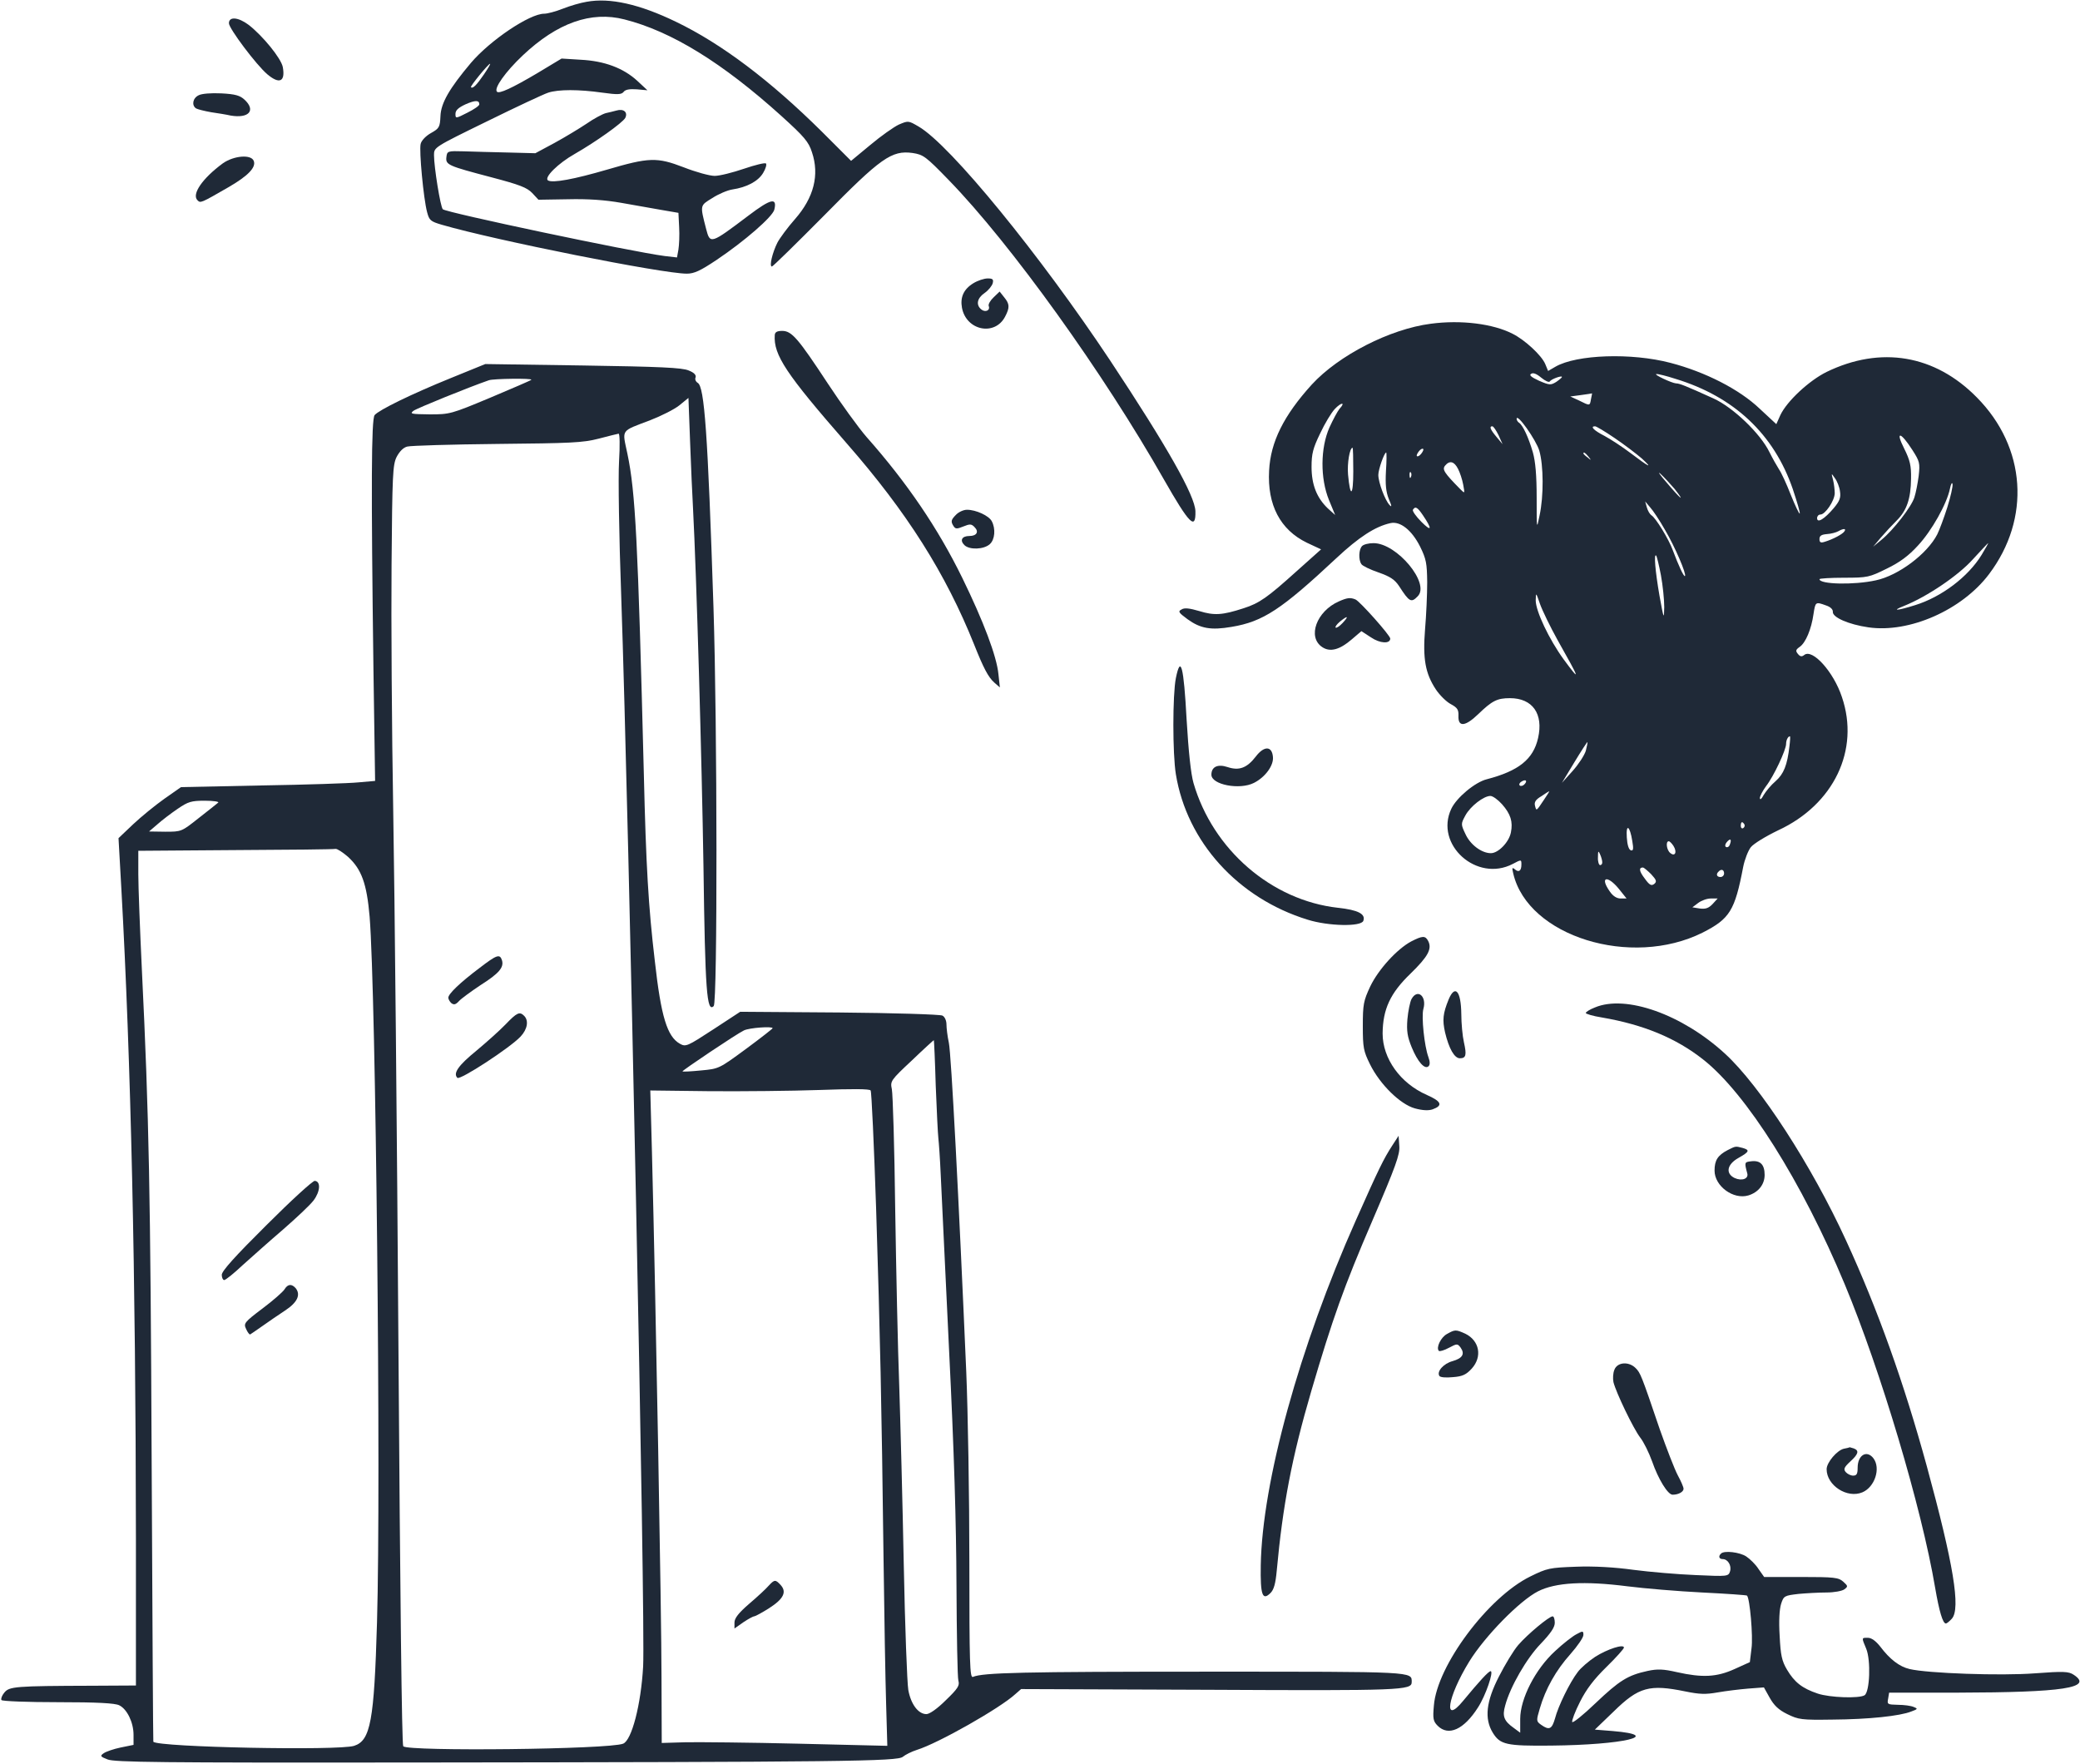<svg width="1163" height="986" viewBox="0 0 1163 986" fill="none" xmlns="http://www.w3.org/2000/svg">
<path d="M328.002 1C324.668 1.533 318.668 3.267 314.668 4.867C310.668 6.467 306.002 7.667 304.268 7.667C296.135 7.667 274.135 22.467 263.335 35.133C251.335 49.4 246.535 57.533 246.268 65C246.002 71 245.602 71.8 241.068 74.333C238.135 75.933 235.602 78.6 235.202 80.467C234.268 84.2 236.802 111.133 238.802 118.6C240.002 123.133 240.668 123.8 247.068 125.667C276.802 134.333 370.402 153 384.002 153C388.135 153 391.602 151.4 400.935 145.133C416.402 134.733 431.868 121.267 432.935 117.267C434.668 110.2 431.068 111 418.402 120.6C397.202 136.6 397.068 136.6 394.802 127.933C391.335 114.467 391.335 115 398.268 110.733C401.735 108.467 406.802 106.333 409.468 105.933C417.468 104.733 423.868 101.4 426.668 96.733C428.135 94.333 428.802 91.933 428.268 91.4C427.735 90.867 422.268 92.2 416.002 94.333C409.735 96.467 402.402 98.333 399.602 98.333C396.802 98.333 389.068 96.2 382.268 93.533C367.335 87.8 362.935 87.933 339.335 94.867C321.068 100.2 308.935 102.467 306.402 100.867C304.002 99.267 312.135 91.267 321.335 86.067C333.202 79.267 348.002 68.733 349.602 65.933C351.202 62.733 348.668 60.6 344.668 61.8C343.202 62.2 340.535 62.867 338.668 63.267C336.802 63.8 332.002 66.333 328.002 69.133C324.002 71.8 315.868 76.733 310.002 79.933L299.335 85.667L284.002 85.267C275.602 85.133 264.535 84.733 259.335 84.6C250.268 84.333 250.002 84.467 249.602 87.8C249.068 92.2 250.535 92.733 274.802 99.133C290.535 103.267 294.668 104.867 297.602 107.933L301.068 111.667L317.602 111.4C328.802 111.133 338.268 111.8 347.335 113.4C354.668 114.733 364.935 116.467 370.002 117.4L379.335 119L379.735 127C380.002 131.4 379.735 137 379.335 139.533L378.535 143.933L371.602 143.133C353.068 140.733 249.602 118.867 247.602 117C246.268 115.8 242.668 93.4 242.668 86.733C242.668 82.333 242.668 82.333 272.402 67.8C288.668 59.8 304.002 52.6 306.535 51.8C312.268 49.933 323.602 49.933 336.802 51.8C345.335 53 347.468 52.867 348.668 51.4C349.602 50.067 352.002 49.667 356.002 49.933L362.002 50.467L356.268 45.133C348.535 38.067 338.002 34.067 324.668 33.4L314.002 32.733L300.268 41C286.268 49.267 279.068 52.6 277.868 51.267C276.002 49.4 282.668 40.067 292.268 31C311.602 12.733 330.535 6.067 349.202 10.867C375.468 17.533 404.002 35.133 436.935 64.867C449.735 76.467 452.135 79.267 454.002 85.133C458.268 97.8 455.068 110.467 444.535 122.467C440.402 127.133 436.002 133.133 434.668 135.667C431.868 141.267 430.002 149 431.602 149C432.135 149 445.202 136.2 460.668 120.6C492.535 88.2 498.535 83.933 510.268 85.533C516.268 86.467 517.602 87.4 530.402 100.6C565.068 136.2 617.068 208.6 650.935 268.333C664.935 292.867 668.668 296.733 668.401 285.8C668.135 277.133 652.668 249.8 620.802 201.667C581.468 142.467 531.335 81 513.602 70.733C507.868 67.4 507.868 67.4 502.535 69.667C499.735 71 492.535 76.067 486.668 81L475.868 89.933L459.602 73.667C430.668 45 403.468 24.467 378.002 12.2C357.602 2.333 341.068 -1.4 328.002 1ZM270.535 41.667C266.535 47.533 264.268 49.8 263.335 48.733C262.802 48.2 273.068 35.667 274.002 35.667C274.402 35.667 272.802 38.333 270.535 41.667ZM268.002 58.333C268.002 59.133 265.068 61.133 261.335 63C254.802 66.333 254.668 66.333 254.668 63.667C254.668 61.667 256.268 60.2 260.268 58.333C265.735 55.933 268.002 55.933 268.002 58.333Z" fill="#1F2937"/>
<path d="M128 13C128 15.933 143.333 36.333 149.467 41.533C156.267 47.267 159.6 45.666 158.133 37.533C157.2 32.6 146.933 20.067 139.067 13.933C133.2 9.533 128 9.133 128 13Z" fill="#1F2937"/>
<path d="M111.068 53.266C107.735 54.866 107.068 58.866 109.601 60.6C110.535 61.133 114.268 62.066 118.001 62.733C121.601 63.266 126.668 64.066 128.935 64.6C139.068 66.333 143.201 61.8 136.801 55.8C134.268 53.4 131.601 52.6 123.735 52.2C118.001 51.933 112.801 52.333 111.068 53.266Z" fill="#1F2937"/>
<path d="M124.667 91.266C113.2 99.666 107.067 108.6 110.4 111.933C112.134 113.666 112.134 113.666 127.867 104.6C138.667 98.333 143.334 93.533 141.867 89.933C140.4 86.2 130.8 87 124.667 91.266Z" fill="#1F2937"/>
<path d="M544.268 158.333C538.801 161.667 536.801 166.2 537.868 172.067C540.268 184.867 556.268 188.067 562.001 177C564.668 171.933 564.535 169.933 561.468 166.2L558.935 163L555.601 166.2C553.735 167.933 552.535 170.067 552.801 171C553.868 173.533 550.935 174.867 548.668 173C545.601 170.467 546.268 166.733 550.535 163.8C552.668 162.333 554.668 159.8 555.068 158.333C555.601 156.2 555.068 155.667 552.268 155.667C550.268 155.667 546.668 156.867 544.268 158.333Z" fill="#1F2937"/>
<path d="M800 181C777.2 183.933 748.534 198.6 733.467 215C717.867 232.2 710.4 247 709.6 263.133C708.534 282.333 715.867 296.2 730.667 303.4L738.667 307.133L724.934 319.4C708.667 334.066 704.134 337.266 695.334 340.066C683.467 343.933 678.934 344.2 670.667 341.666C665.2 340.066 662.267 339.666 660.667 340.733C658.534 341.8 658.934 342.466 664 346.2C671.2 351.4 677.067 352.466 688.667 350.466C706.267 347.533 716.534 340.733 747.2 312.066C759.734 300.333 768.934 294.333 777.467 292.466C782.934 291.266 789.334 296.333 794 305.533C797.467 312.6 797.867 314.866 798 325.533C798 332.2 797.467 344.066 796.8 351.8C795.467 368.333 796.934 376.466 802.8 385.4C804.934 388.6 808.667 392.333 811.2 393.666C814.934 395.666 815.6 396.866 815.467 400.2C815.2 406.6 819.2 406.333 826.534 399.266C834.267 391.8 837.067 390.333 844.267 390.333C856.934 390.333 863.067 399.133 860 412.6C857.334 424.466 849.2 431 831.334 435.666C824.8 437.266 814.4 445.933 811.467 452.2C802 472.2 825.734 493.533 845.867 483C850.667 480.466 850.667 480.466 850.667 483.4C850.667 486.866 849.2 487.933 847.067 486.066C845.467 484.733 845.334 485.133 846.134 488.466C854.4 523.533 912 541.4 952 521.4C967.2 513.666 970 509.133 974.667 484.733C975.467 480.6 977.467 475.533 978.934 473.666C980.534 471.666 987.334 467.533 994.267 464.2C1025.33 449.8 1040 419.266 1029.87 389.666C1025.2 375.533 1013.33 362.466 1008.8 366.2C1007.47 367.266 1006.53 367.133 1005.33 365.666C1003.87 363.933 1004 363.266 1006.27 361.666C1009.6 359.4 1012.8 351.8 1014 343.266C1015.07 336.466 1015.07 336.333 1020.93 338.466C1023.47 339.266 1024.93 340.733 1024.8 342.066C1024.53 345.133 1033.6 349.133 1044.67 350.733C1067.6 354.066 1097.07 341 1112.13 321C1135.6 289.933 1132.93 250.066 1105.33 222.2C1081.87 198.333 1051.6 193.266 1021.33 207.933C1011.6 212.733 999.2 224.2 995.467 232.066L993.2 237.133L983.867 228.466C972.534 217.666 953.467 207.933 934 202.866C912.134 197.133 881.6 198.2 869.734 205L865.6 207.4L864 203.533C862 198.733 852.667 190.066 845.734 186.6C834.8 181 816.934 178.733 800 181ZM866.534 213.266C867.334 211.933 873.334 209.8 873.334 210.733C873.334 211.133 871.867 212.333 870.134 213.533C867.067 215.4 866.4 215.4 860.534 212.866C856.134 210.866 854.8 209.666 856.134 209C857.2 208.2 859.2 209 861.734 211.133C864 213 866.134 213.933 866.534 213.266ZM936.8 211.8C969.6 221.8 991.867 242.733 1002.4 273.4C1004.8 280.6 1006.67 286.866 1006.27 287.133C1006 287.4 1003.73 282.733 1001.33 276.733C998.934 270.6 996 264.2 994.667 262.333C993.467 260.466 991.067 256.2 989.334 252.733C984.267 242.333 968.934 227.666 958 222.733C942.4 215.666 939.067 214.333 937.067 214.333C934.8 214.2 924.267 209.266 926.134 209.133C927.067 209 931.867 210.2 936.8 211.8ZM889.6 223C888.934 227 889.067 227 882.934 223.933L878 221.666L884 220.866C887.334 220.466 890.134 219.933 890.134 219.933C890.267 219.8 890 221.133 889.6 223ZM748.934 228.6C747.867 229.933 745.334 234.6 743.334 239C738.267 250.466 738.134 267.4 743.067 279.533L746.534 287.933L742.4 284.2C736.267 278.333 733.334 271 733.334 261C733.334 253.666 734.134 250.6 738.134 242.333C740.667 236.866 744.4 230.733 746.267 228.733C750 224.733 752.534 224.733 748.934 228.6ZM860.667 251.933C863.067 260.2 863.2 277.266 860.8 288.333C859.2 296.2 859.2 296.2 859.2 278.333C859.2 265.8 858.534 258.066 857.067 252.866C854.667 244.6 851.467 237.666 849.334 236.333C848.667 235.933 848 234.866 848 234.2C848 230.6 858.8 245.8 860.667 251.933ZM837.867 243.266L840.134 248.333L836.8 244.333C833.334 240.2 832.534 238.333 834.4 238.333C835.067 238.333 836.534 240.6 837.867 243.266ZM902.934 245C908.267 248.6 915.067 253.8 918 256.333C924.667 262.466 922 261.133 911.467 253.133C907.067 249.8 900.534 245.533 897.067 243.666C891.067 240.6 888.934 238.333 891.867 238.333C892.534 238.333 897.467 241.266 902.934 245ZM1069.33 251.666C1073.33 257.933 1073.6 258.866 1072.8 266.066C1072.27 270.2 1071.2 275.666 1070.4 278.066C1068.8 283.266 1058.67 296.333 1052 301.8L1047.33 305.666L1051.6 300.6C1054 297.8 1058 293.533 1060.53 291C1066.13 285.4 1068.4 278.866 1068.53 267.666C1068.67 260.466 1068 257.4 1064.67 250.733C1059.6 240.733 1062.67 241.266 1069.33 251.666ZM756.667 263.533C756.667 277.533 754.934 278.6 753.734 265.266C753.2 259 754.667 250.333 756.267 250.333C756.534 250.333 756.667 256.333 756.667 263.533ZM794.667 253.666C793.734 254.866 792.667 255.4 792.267 255C791.867 254.733 792.4 253.533 793.334 252.333C794.267 251.133 795.334 250.6 795.734 251C796.134 251.266 795.6 252.466 794.667 253.666ZM774.934 263.4C774.534 271 774.934 275 776.534 279C778.267 283 778.267 283.8 776.934 282.333C774.4 279.666 770.667 269.666 770.667 265.533C770.667 262.466 774 253 775.067 253C775.334 253 775.334 257.666 774.934 263.4ZM888.134 255.266C889.867 257.4 889.734 257.533 887.734 255.8C886.4 254.866 885.334 253.8 885.334 253.533C885.334 252.466 886.4 253.133 888.134 255.266ZM815.2 262.066C816.267 264.066 817.6 268.066 818.134 271C819.067 276.066 819.067 276.066 816.534 273.533C807.467 264.333 806.267 262.466 808 260.333C810.534 257.266 813.067 257.933 815.2 262.066ZM936.267 273.266C942.667 281.4 939.734 279.133 932 269.933C928 265.4 926.534 263.133 928.534 265C930.534 266.866 934 270.6 936.267 273.266ZM788.934 266.6C788.534 267.666 788.134 267.266 788.134 265.8C788 264.333 788.4 263.533 788.8 264.066C789.2 264.466 789.334 265.666 788.934 266.6ZM1028.8 274.733C1029.33 278.2 1028.67 280.066 1025.33 284.066C1020.13 290.2 1016 292.733 1016 289.666C1016 288.6 1016.8 287.666 1017.87 287.666C1020.53 287.666 1025.73 280.066 1025.87 275.8C1025.87 273.933 1025.47 270.466 1024.93 268.333C1023.87 264.333 1023.87 264.333 1026 267.4C1027.2 269 1028.53 272.333 1028.8 274.733ZM1088.8 283.666C1086.93 289.533 1084.4 296.333 1083.2 298.733C1077.6 309.666 1061.47 321.8 1048.8 324.466C1036.67 327.133 1017.33 326.733 1017.33 323.8C1017.33 323.4 1023.47 323 1031.07 323C1044.27 323 1045.2 322.733 1054.93 317.933C1062.13 314.466 1067.2 310.733 1072.4 305C1080.13 296.733 1088.53 281.666 1090.27 273.266C1090.8 270.6 1091.47 269.4 1091.73 270.6C1092 271.8 1090.67 277.666 1088.8 283.666ZM930.934 296.2C936.534 305.666 943.067 321 942.134 322.066C941.467 322.6 938.534 316.2 935.334 307.666C933.2 301.666 925.734 289.4 923.334 288.066C922.4 287.4 921.334 285.533 920.8 283.666L919.867 280.333L922.667 283.666C924.267 285.4 928 291 930.934 296.2ZM795.6 288.066C800.934 295.933 800.534 297.533 794.8 291.8C791.734 288.733 789.6 285.666 790 285C791.334 282.866 792.534 283.533 795.6 288.066ZM1031.33 297C1030.4 298.6 1024.8 301.533 1020.4 302.866C1018 303.666 1017.33 303.266 1017.33 301.4C1017.33 299.533 1018.4 298.866 1021.47 298.6C1023.87 298.466 1026.67 297.666 1027.87 297C1030.67 295.4 1032.4 295.4 1031.33 297ZM1108 310.2C1100.4 322.6 1085.47 333.8 1070.8 338.333C1060.67 341.533 1057.2 341.666 1064.67 338.733C1077.6 333.533 1094.93 321.8 1103.07 312.733C1107.6 307.8 1111.47 303.666 1111.6 303.666C1111.87 303.666 1110.13 306.6 1108 310.2ZM928.667 321.533C929.734 327.266 930.534 335.266 930.534 339.4C930.4 346.6 930.267 346.2 927.867 333C925.467 319.133 924.667 309.266 926 310.6C926.4 311 927.6 315.933 928.667 321.533ZM870.8 357.666C883.6 380.333 884 381.8 874.267 368.6C866.134 357.4 858.667 341.666 858.667 335.666C858.8 331 858.8 331.133 861.067 337.666C862.4 341.4 866.8 350.466 870.8 357.666ZM1000.53 417.266C999.334 427.8 997.334 432.733 992.8 436.733C990.267 438.866 987.334 442.466 986.134 444.466C984.934 446.733 984.134 447.4 984 446.2C984 445.133 985.6 442.066 987.467 439.533C991.734 434.066 998.667 419.266 998.667 415.933C998.667 413.8 999.734 411.666 1000.8 411.666C1001.07 411.666 1000.93 414.2 1000.53 417.266ZM886.667 419.8C885.867 422.333 882.667 427.266 879.334 431L873.334 437.666L880.267 426.2C884.134 419.8 887.467 414.733 887.6 414.866C887.734 415 887.334 417.266 886.667 419.8ZM852.267 438.6C851.467 439.4 850.267 439.666 849.734 439.133C849.2 438.6 849.6 437.666 850.667 437C853.2 435.4 854.267 436.6 852.267 438.6ZM863.2 447.266C858.934 453.666 859.067 453.533 858.267 450.466C857.734 448.466 858.667 447 861.867 445.133C864.134 443.533 866.134 442.333 866.267 442.333C866.4 442.333 865.067 444.6 863.2 447.266ZM839.867 449.666C844.667 455.133 846 459.4 844.8 465.4C843.734 470.866 837.734 477 833.6 477C828.4 477 822 472.2 819.334 466.2C816.8 460.866 816.8 460.6 819.334 455.933C822.134 450.733 829.6 445 833.334 445C834.667 445 837.6 447.133 839.867 449.666ZM975.334 460.866C975.734 461.533 975.467 462.466 974.667 463C974 463.4 973.334 462.866 973.334 461.8C973.334 459.4 974.134 459 975.334 460.866ZM912.667 470.2C913.467 474.733 913.2 475.8 911.867 475.4C910.667 475 909.867 472.333 909.6 468.2C909.067 460.2 911.334 461.666 912.667 470.2ZM967.2 472.2C966.8 473.4 965.867 473.933 965.067 473.533C964.4 473.133 964.534 471.933 965.467 470.866C967.467 468.466 968.4 469.133 967.2 472.2ZM935.734 473C937.867 476.466 936.534 479.133 933.867 476.866C931.867 475.266 931.2 470.333 933.067 470.333C933.6 470.333 934.8 471.533 935.734 473ZM895.867 481.933C896 482.866 895.467 483.666 894.667 483.666C894 483.666 893.334 481.666 893.467 479.266C893.467 475.666 893.734 475.4 894.667 477.666C895.334 479.133 895.867 481.133 895.867 481.933ZM923.2 488.733C926.134 491.933 926.534 492.866 924.934 494.2C923.334 495.4 922.267 494.866 919.6 491.133C916.534 487.133 916.134 485 918.667 485C919.067 485 921.2 486.733 923.2 488.733ZM964 488.333C964 489.4 963.067 490.333 962 490.333C959.867 490.333 959.334 488.733 960.934 487.266C962.4 485.666 964 486.2 964 488.333ZM905.2 497L909.467 502.333H906.134C904 502.333 901.867 501 900.134 498.466C894.267 490.2 898.667 489 905.2 497ZM957.6 505.4C955.334 507.8 953.6 508.333 950.4 507.933L946.267 507.266L949.467 504.866C951.2 503.533 954.4 502.333 956.534 502.333H960.4L957.6 505.4Z" fill="#1F2937"/>
<path d="M433.2 187.266C432.4 198.466 439.6 209.133 473.467 247.933C507.2 286.466 528.8 320.733 544.667 360.333C549.867 373.4 552.534 378.6 556 381.666L559.067 384.333L558.267 377C557.334 367 549.867 347.266 538 323C524.4 295.266 507.2 269.933 484.534 244.333C480 239.133 470.267 225.666 462.8 214.333C446.134 189 442.667 185 437.334 185C434.534 185 433.334 185.666 433.2 187.266Z" fill="#1F2937"/>
<path d="M252.001 211.4C230.001 220.333 212.001 229.133 209.468 232.066C207.601 234.466 207.468 271.533 208.801 373.8L209.734 436.6L200.534 437.4C195.468 437.933 171.068 438.733 146.268 439.133L101.201 440.066L91.868 446.6C86.801 450.2 78.934 456.6 74.401 460.866L66.267 468.6L67.868 497.133C73.201 593.133 75.868 711.533 76.001 859.933V942.333L51.734 942.466C8.401 942.6 5.201 942.866 2.401 946.333C1.067 947.933 0.401 949.8 0.801 950.466C1.201 951.133 15.467 951.666 32.401 951.666C54.401 951.666 64.267 952.2 66.668 953.4C71.067 955.533 74.668 963 74.668 969.933V975.533L67.468 977C63.601 977.8 59.334 979.266 58.001 980.2C55.867 981.666 56.001 982.066 60.134 983.666C63.867 985.266 90.934 985.533 224.668 985.4C473.468 985.133 501.868 984.733 504.801 982.2C506.268 981 509.734 979.266 512.668 978.333C524.668 974.6 559.201 955 567.734 947.133L570.934 944.333L676.401 944.733C783.334 945.266 789.334 945 789.334 940.466C789.334 934.466 792.001 934.6 674.401 934.6C572.001 934.6 549.468 935.133 544.001 937.533C542.268 938.2 542.001 930.6 542.001 872.733C542.001 836.6 541.201 789 540.268 767C536.134 670.866 531.868 589.133 530.534 583C529.734 579.266 529.201 574.733 529.201 572.733C529.201 570.6 528.268 568.466 526.934 567.8C525.601 567.133 499.734 566.333 469.334 566.066L413.868 565.666L398.801 575.533C384.268 585 383.468 585.4 380.134 583.533C373.068 579.533 369.601 568.466 366.134 537.266C362.534 506.866 361.201 483.8 360.001 433C356.668 302.066 355.334 275.266 350.801 253.666C347.868 239.666 346.668 241.4 363.734 234.866C369.868 232.466 377.068 228.866 379.868 226.6L384.934 222.466L385.868 247.4C386.401 261.133 387.068 277.4 387.468 283.666C389.468 321.933 392.401 425 393.334 484.333C394.268 554.2 395.201 566.333 399.068 562.466C401.201 560.333 401.068 405.666 398.934 339.666C395.734 241.8 393.868 216.2 390.134 214.066C389.068 213.4 388.401 212.066 388.934 211C389.334 209.666 388.134 208.333 385.068 207.133C381.468 205.533 368.801 205 325.868 204.333L271.334 203.533L252.001 211.4ZM297.068 212.333C296.801 212.733 286.401 217.133 274.134 222.333C252.134 231.533 251.468 231.666 240.268 231.666C229.868 231.533 228.934 231.4 231.201 229.666C233.201 228.2 262.134 216.466 273.334 212.6C275.868 211.666 298.001 211.4 297.068 212.333ZM346.134 257.933C345.601 266.6 346.134 300.333 347.334 333C351.734 461.8 360.934 907.133 359.601 931.666C358.401 953.133 353.201 973 348.401 974.866C340.401 978.066 228.401 979.266 225.468 976.333C224.668 975.533 223.734 891.4 222.801 755.666C222.001 635 220.668 499.133 219.868 453.666C219.068 408.2 218.668 346.066 218.934 315.666C219.334 265.4 219.601 259.933 221.734 255.533C223.334 252.466 225.468 250.2 227.734 249.666C229.734 249.133 252.401 248.466 278.001 248.2C319.068 247.8 325.868 247.533 334.668 245.266C340.134 243.8 345.201 242.6 345.868 242.466C346.534 242.333 346.668 249 346.134 257.933ZM122.001 448.733C121.201 449.4 116.401 453.266 111.068 457.4C101.467 465 101.467 465 92.401 465L83.334 464.866L88.001 460.866C90.534 458.6 95.601 454.733 99.334 452.2C105.201 448.2 106.934 447.666 114.534 447.666C119.334 447.666 122.668 448.2 122.001 448.733ZM194.534 479C202.134 485.933 205.068 493.933 206.668 512.466C210.134 555.266 213.068 828.866 210.801 907C209.201 962.066 207.201 973.133 198.001 976.066C189.334 978.866 88.801 976.866 85.734 973.8C85.601 973.666 85.201 903.666 84.801 818.333C84.134 666.333 83.334 624.6 79.334 542.333C78.267 519.933 77.334 495.8 77.334 488.733V475.666L131.734 475.266C161.601 475.133 186.801 474.866 187.601 474.6C188.534 474.466 191.601 476.466 194.534 479ZM432.001 574.866C432.001 575.133 425.201 580.466 417.068 586.466C402.001 597.533 402.001 597.533 392.001 598.466C386.534 599 381.868 599.266 381.601 599C381.201 598.6 412.001 577.933 416.001 576.066C419.068 574.6 432.001 573.666 432.001 574.866ZM523.201 607C523.734 620.866 524.401 634.066 524.668 636.333C524.934 638.466 525.601 647.8 526.001 657C526.401 666.2 528.534 710.2 530.668 755C533.468 811.4 534.668 851.533 534.801 886.333C534.934 913.8 535.334 937.8 535.868 939.666C536.668 942.333 535.601 944.066 528.801 950.6C524.134 955.266 519.734 958.333 518.001 958.333C513.468 958.333 509.334 952.866 507.868 944.866C507.201 940.866 506.001 909.4 505.334 875C504.668 840.466 503.468 795.533 502.801 775C502.001 754.466 501.068 709.8 500.534 675.666C500.134 641.533 499.201 611.533 498.668 609C497.734 604.466 497.868 604.066 509.868 592.866C516.534 586.466 522.134 581.4 522.134 581.533C522.268 581.533 522.801 593 523.201 607ZM489.868 675.666C492.134 747.8 492.934 783.666 494.001 870.333C494.401 903 495.068 940.066 495.468 952.866L496.134 976.066L446.401 974.866C419.068 974.2 390.668 973.933 383.334 974.066L370.001 974.466L369.868 937.4C369.868 903.533 366.668 728.066 364.534 644.333L363.601 609.666L396.801 610.066C415.068 610.2 442.668 609.933 458.001 609.4C476.401 608.733 486.268 608.733 486.801 609.666C487.334 610.333 488.668 640.066 489.868 675.666Z" fill="#1F2937"/>
<path d="M268.001 541.266C257.201 549.4 250.668 555.666 250.668 557.8C250.668 558.6 251.468 560.066 252.401 560.866C253.868 561.933 254.801 561.666 256.668 559.666C257.868 558.333 263.335 554.333 268.535 550.866C279.068 544.2 281.868 540.866 280.668 536.866C279.468 533.133 277.735 533.8 268.001 541.266Z" fill="#1F2937"/>
<path d="M282.667 572.733C279.334 576.2 272.001 582.733 266.401 587.4C256.267 595.666 253.201 600.066 255.734 602.6C257.201 604.066 285.201 585.8 291.067 579.533C294.934 575.4 295.734 570.6 293.067 567.933C290.534 565.4 289.067 566.066 282.667 572.733Z" fill="#1F2937"/>
<path d="M149.067 684.867C131.467 702.333 124 710.6 124 712.733C124 714.333 124.667 715.667 125.333 715.667C126.133 715.667 130.8 711.933 135.733 707.267C140.8 702.733 150.8 693.8 158.267 687.4C165.6 681 173.333 673.8 175.333 671.133C179.067 666.2 179.467 660.466 176 660.2C174.933 660.067 162.8 671.133 149.067 684.867Z" fill="#1F2937"/>
<path d="M159.068 720.867C158.135 722.333 152.668 727.133 146.802 731.533C136.535 739.267 136.135 739.933 137.602 743C138.402 744.867 139.468 746.2 139.868 746.067C140.268 745.8 143.335 743.8 146.668 741.4C150.002 739 155.735 735.133 159.335 732.733C166.268 728.2 168.268 723.933 165.335 720.2C163.068 717.667 160.935 717.8 159.068 720.867Z" fill="#1F2937"/>
<path d="M429.735 886.6C428.268 888.333 423.335 892.866 418.801 896.733C412.935 901.8 410.668 904.733 410.668 907.133V910.466L415.601 907C418.401 905.133 421.068 903.666 421.735 903.666C422.268 903.666 426.001 901.666 430.001 899.133C438.135 893.933 440.001 890.066 436.535 886.2C433.601 883 433.068 883 429.735 886.6Z" fill="#1F2937"/>
<path d="M534.667 287.667C531.734 290.6 531.467 291.533 533.201 294.2C534.267 295.8 535.067 295.8 538.667 294.333C542.267 292.867 543.201 292.867 544.934 294.733C547.467 297.267 546.134 299.667 542.001 299.667C537.867 299.667 536.534 302.067 539.201 304.733C542.001 307.533 550.134 307.267 553.467 304.2C556.267 301.667 556.801 295.667 554.534 291.4C552.934 288.333 545.734 285 540.667 285C538.801 285 536.134 286.2 534.667 287.667Z" fill="#1F2937"/>
<path d="M761.601 305.266C759.734 307.133 759.467 312.866 761.201 315.4C761.734 316.333 766.134 318.466 770.801 320.066C777.334 322.333 779.867 324.066 782.267 327.666C788.001 336.6 789.067 337.133 792.667 333.4C799.867 326.333 781.067 303.666 768.001 303.666C765.334 303.666 762.534 304.333 761.601 305.266Z" fill="#1F2937"/>
<path d="M748.667 336.2C736.134 341.667 730.801 356.2 739.334 361.8C743.734 364.733 749.067 363.267 755.734 357.533L761.201 352.867L766.534 356.333C771.601 359.8 777.334 360.067 777.334 357C777.334 355.267 760.267 336.067 757.867 335.133C754.934 333.933 753.201 334.2 748.667 336.2ZM750.667 348.333C748.934 350.2 747.201 351.267 746.801 350.867C746.401 350.467 747.467 349 749.201 347.533C753.601 343.933 754.401 344.333 750.667 348.333Z" fill="#1F2937"/>
<path d="M657.468 379.133C655.602 388.6 655.602 421.4 657.468 432.866C663.602 470.6 692.135 502.2 731.202 514.2C742.668 517.8 760.935 518.2 762.268 514.866C763.735 511 759.335 508.733 748.135 507.533C710.935 503.4 678.135 475 667.335 437.8C665.868 432.733 664.535 420.2 663.468 402.2C661.868 372.333 660.135 365.933 657.468 379.133Z" fill="#1F2937"/>
<path d="M702.134 422.999C697.201 429.399 692.801 430.999 686.401 428.866C680.801 426.999 677.334 428.733 677.334 433.133C677.334 438.733 693.201 441.799 701.201 437.666C707.467 434.466 712.267 427.933 711.734 423.133C711.201 416.999 706.801 416.866 702.134 422.999Z" fill="#1F2937"/>
<path d="M789.067 526.333C781.067 530.6 770.667 542.067 766.133 551.533C762.4 559.533 762 561.533 762 573.667C762 585.8 762.4 587.667 766 595C771.6 606.333 782.933 617.4 791.067 619.667C795.467 620.867 798.8 621 801.067 620.2C806.933 618.067 806 615.8 797.867 612.2C782.933 605.667 773.067 591.8 773.067 577.8C773.2 564.2 777.333 555.267 788.667 544.333C798.533 534.733 800.8 530.467 798.533 526.067C796.933 523 795.333 523.133 789.067 526.333Z" fill="#1F2937"/>
<path d="M810 558.733C806.8 566.6 806.4 570.2 808 577.267C810.133 586.2 813.2 591.667 816.267 591.667C819.733 591.667 820.133 589.8 818.533 582.733C817.733 579.267 817.067 572.067 817.067 567C816.933 554.067 813.6 550.2 810 558.733Z" fill="#1F2937"/>
<path d="M789.202 558.6C788.402 560.2 787.335 565.266 786.935 569.8C786.402 576.466 786.935 579.666 789.335 585.533C792.668 593.666 796.668 598.2 798.802 596.066C799.602 595.266 799.602 593.533 798.668 591C796.402 584.866 794.668 568.333 795.868 564.066C797.868 557 792.535 552.466 789.202 558.6Z" fill="#1F2937"/>
<path d="M891.735 563.267C888.935 564.333 886.668 565.8 886.668 566.333C886.668 566.867 890.668 568.067 895.735 568.867C918.935 572.867 937.068 580.333 952.268 592.333C976.401 611.267 1007.6 660.733 1031.47 718.067C1051.47 766.067 1074.4 842.733 1082 887.667C1084.27 900.867 1086.27 907.667 1088 907.667C1088.53 907.667 1090 906.467 1091.33 905C1096.4 899.4 1092.27 874.467 1077.33 819.667C1064.53 773 1049.87 731.933 1032.13 693.4C1013.07 651.8 984.001 606.867 964.401 589C940.535 567.133 909.068 555.933 891.735 563.267Z" fill="#1F2937"/>
<path d="M778.534 640.333C773.6 647.933 770.934 653.4 758.134 682.2C726.534 753.133 705.734 828.6 704.934 875.133C704.667 891.8 705.867 895.133 710.4 890.6C712.267 888.733 713.2 885.4 713.867 878.2C717.2 841.8 722.267 815 733.2 777.666C745.067 737.266 751.467 719.266 767.334 682.466C780.4 652.066 782.8 645.4 782.4 640.733L782 635L778.534 640.333Z" fill="#1F2937"/>
<path d="M966.001 643C960.401 645.933 958.668 648.733 958.668 654.467C958.668 663.133 969.201 670.867 977.601 668.333C983.201 666.6 986.668 662.2 986.668 656.867C986.668 651.133 984.268 648.6 979.068 649.267C975.335 649.667 975.335 649.933 976.935 655.933C977.868 659 974.001 660.467 969.868 658.6C964.668 656.067 965.601 651 972.001 647.4C978.135 643.933 978.535 643 974.401 641.8C970.268 640.733 970.535 640.733 966.001 643Z" fill="#1F2937"/>
<path d="M809.067 745.8C805.601 747.666 802.801 753.533 804.534 755.266C804.934 755.666 807.467 755 810.134 753.533C814.667 751.133 814.934 751.133 816.667 753.4C819.201 757 817.734 759.4 812.134 761C807.201 762.333 803.201 766.733 804.801 769.266C805.334 770.066 808.401 770.333 812.401 769.933C817.867 769.533 819.867 768.466 822.934 765.133C828.934 758.466 827.201 749.533 819.334 745.666C814.001 743.266 813.601 743.266 809.067 745.8Z" fill="#1F2937"/>
<path d="M902.668 765.8C901.868 767.667 901.734 770.733 902.134 772.733C903.601 778.6 913.201 798.6 917.068 803.667C919.068 806.2 922.001 812.2 923.734 817C927.201 827 932.534 835.667 935.201 835.667C938.534 835.667 941.334 834.067 941.334 832.333C941.334 831.4 939.868 828.067 938.134 824.867C936.401 821.667 931.868 809.933 928.001 799C917.734 768.733 917.201 767.533 914.534 764.867C910.668 761 904.268 761.533 902.668 765.8Z" fill="#1F2937"/>
<path d="M1031.07 809.933C1027.2 810.733 1021.33 817.666 1021.33 821.399C1021.33 830.466 1032.8 837.933 1041.33 834.333C1048.27 831.399 1051.73 820.866 1047.47 815.266C1043.73 810.466 1038.67 813.533 1038.67 820.599C1038.67 824.066 1038.13 824.999 1036.13 824.999C1034.8 824.999 1032.93 824.066 1032 822.999C1030.67 821.399 1031.07 820.333 1034.53 817.133C1039.2 812.866 1039.6 810.999 1036.53 809.799C1035.33 809.399 1034.4 809.133 1034.27 809.133C1034.13 809.266 1032.67 809.666 1031.07 809.933Z" fill="#1F2937"/>
<path d="M962.267 868.6C960.667 870.067 961.201 871.667 963.201 871.667C966.134 871.667 968.267 875.267 967.334 878.467C966.401 881.4 966.001 881.4 948.134 880.6C938.134 880.2 922.534 878.867 913.334 877.667C902.801 876.2 891.067 875.533 881.067 875.933C866.401 876.467 865.067 876.733 855.601 881.4C832.001 893 803.467 931.267 801.734 953.533C801.067 960.867 801.334 962.333 803.867 964.867C809.867 970.867 818.534 967 826.401 954.6C830.667 948.067 835.334 934.333 833.467 934.333C832.267 934.333 827.067 940.067 818.134 950.867C806.801 964.733 809.201 949 821.467 929C830.267 914.733 849.734 894.867 860.001 889.667C869.734 884.733 885.867 883.8 909.867 886.867C919.334 888.067 938.267 889.667 951.734 890.333C965.334 891 976.534 891.8 976.801 892.067C978.401 893.533 980.267 915 979.334 921.533L978.401 929.267L969.867 933.133C959.867 937.667 951.867 938.067 937.601 934.867C930.001 933.133 926.801 933 921.201 934.2C910.134 936.6 905.467 939.533 892.134 952.2C885.201 958.867 879.334 963.533 879.067 962.733C878.801 961.933 880.667 956.867 883.467 951.4C886.934 944.467 891.201 938.867 898.134 932.067C903.601 926.733 908.001 921.8 908.001 921.133C908.001 919 898.801 921.933 891.867 926.333C888.267 928.733 883.734 932.6 882.134 934.867C877.734 940.6 871.201 953.933 869.467 960.733C867.734 966.733 866.267 967.533 861.734 964.333C858.934 962.333 858.934 962.067 860.934 955.267C864.134 944.2 870.001 933.8 878.001 924.867C882.001 920.333 885.334 915.533 885.334 914.067C885.334 911.8 885.067 911.667 881.467 913.667C879.334 914.733 873.867 919 869.467 923.133C858.401 933.267 850.001 949.8 850.001 961V968.733L846.401 966.067C840.934 962.2 839.867 959.533 841.601 953.533C844.401 943 853.601 927.133 861.467 919C867.067 913.133 869.334 909.8 869.334 907.267C869.334 905.267 868.801 903.667 868.134 903.667C866.134 903.667 854.134 913.667 848.934 919.667C846.267 922.733 841.467 930.733 838.134 937.267C830.934 951.267 829.867 960.867 834.667 968.733C838.801 975.4 842.134 976.2 867.334 975.933C907.734 975.533 930.401 970.2 901.734 967.8L891.734 967L902.267 956.867C916.267 943.133 922.267 941.533 942.401 945.667C950.267 947.267 953.601 947.4 960.401 946.2C964.934 945.4 972.667 944.467 977.467 944.067L986.267 943.4L989.467 949.133C991.867 953.4 994.401 955.933 999.334 958.333C1005.6 961.4 1007.2 961.667 1024.67 961.4C1044.8 961.267 1062.4 959.4 1068.67 956.867C1072.4 955.533 1072.4 955.267 1070 954.333C1068.53 953.667 1064.53 953.133 1061.2 953.133C1055.33 953 1055.07 952.867 1055.73 949.667L1056.27 946.333H1094.53C1153.6 946.2 1170.67 943.667 1159.47 936.333C1156.67 934.467 1153.87 934.333 1137.73 935.533C1118.8 937 1077.73 935.533 1067.73 933.133C1062 931.8 1056.67 927.667 1051.33 920.6C1048.8 917.4 1046.4 915.667 1044.4 915.667C1040.8 915.667 1040.8 915.4 1043.47 921.8C1046.13 928.2 1045.47 945.933 1042.53 947.8C1039.47 949.667 1023.2 949.133 1016.4 946.867C1007.6 943.933 1003.33 940.467 999.201 933.533C996.267 928.6 995.601 925.4 995.067 914.6C994.534 906.2 994.934 899.8 995.867 896.733C997.334 892.2 997.734 892.067 1005.6 891.133C1010 890.733 1017.07 890.333 1021.33 890.333C1025.47 890.333 1029.87 889.533 1031.2 888.6C1033.33 887 1033.33 886.733 1030.67 884.333C1028 881.933 1025.73 881.667 1007.07 881.667H986.401L983.201 877.133C981.601 874.6 978.401 871.533 976.401 870.2C972.801 867.8 964.001 866.733 962.267 868.6Z" fill="#1F2937"/>
</svg>

